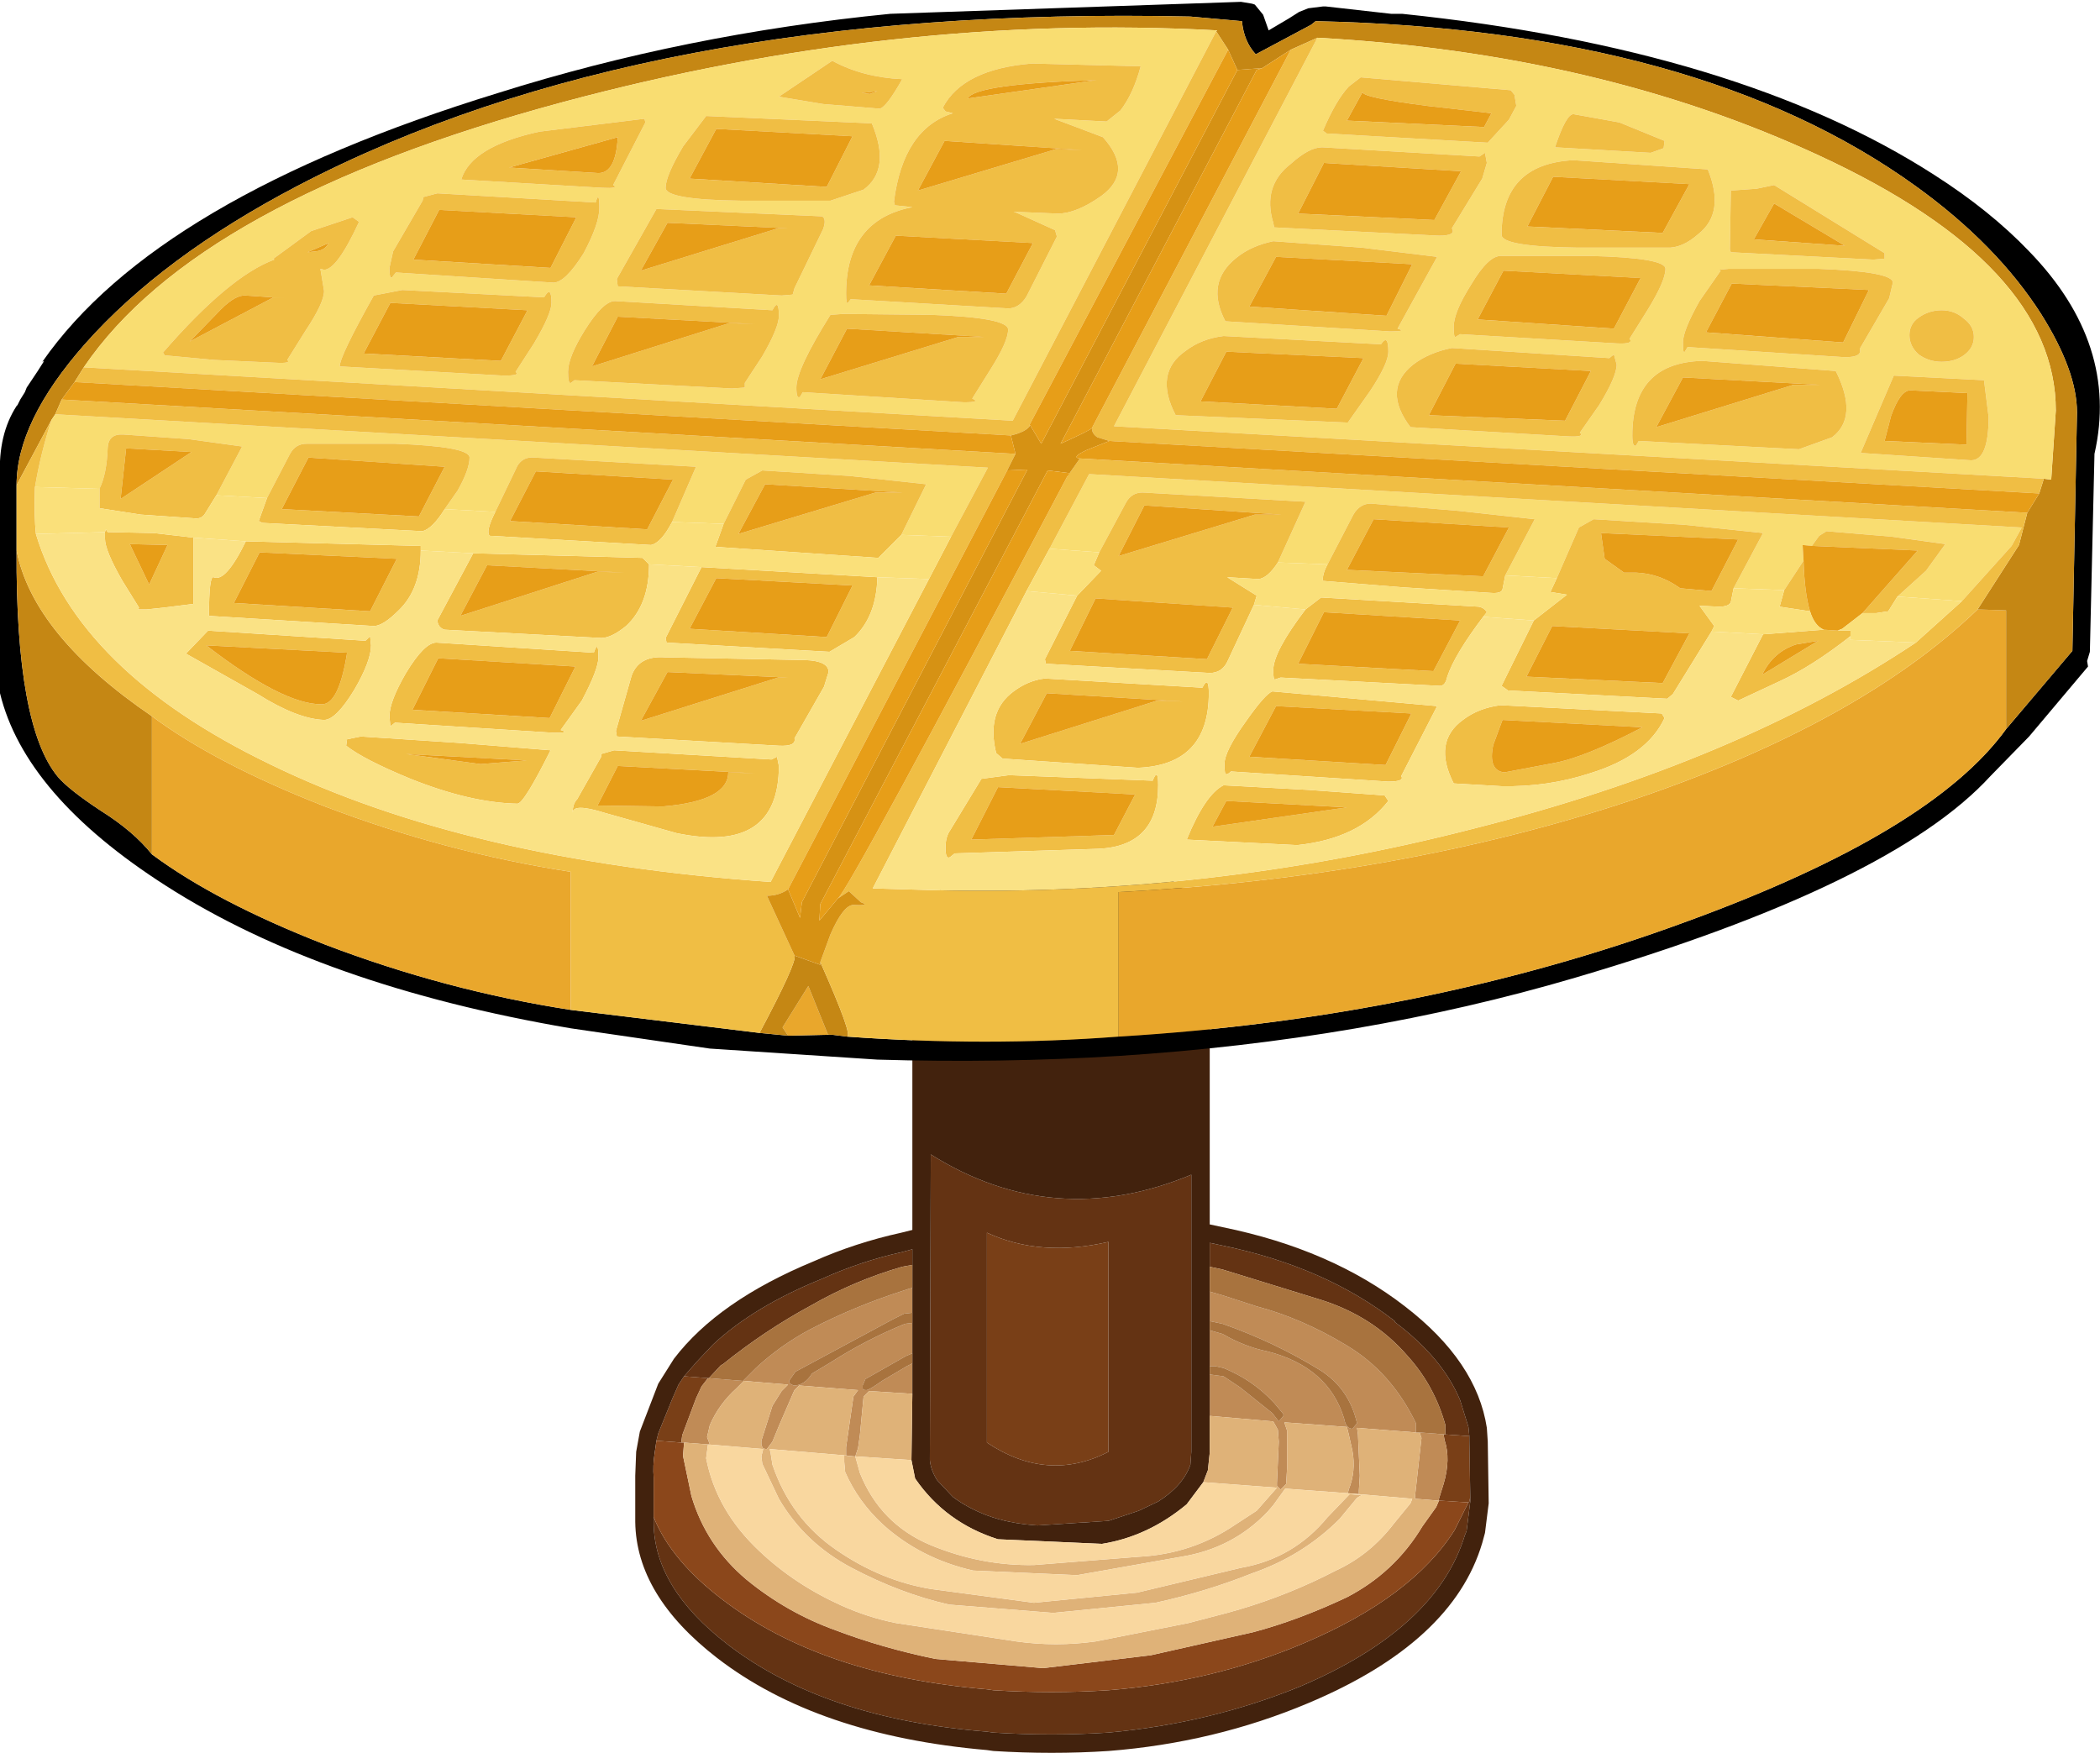 <?xml version="1.0" encoding="UTF-8" standalone="no"?>
<svg xmlns:ffdec="https://www.free-decompiler.com/flash" xmlns:xlink="http://www.w3.org/1999/xlink" ffdec:objectType="shape" height="95.2px" width="114.05px" xmlns="http://www.w3.org/2000/svg">
  <g transform="matrix(1.0, 0.0, 0.0, 1.0, -2.0, 96.2)">
    <path d="M37.65 -17.95 L37.75 -18.35 38.5 -20.2 38.85 -21.0 39.15 -21.45 40.45 -21.35 40.1 -20.9 39.8 -20.25 39.05 -18.25 39.0 -17.85 37.65 -17.95 M81.8 -18.2 L81.8 -17.95 81.85 -14.9 81.8 -14.65 81.75 -14.6 80.15 -14.7 80.15 -14.75 80.15 -14.8 80.4 -15.6 Q80.8 -16.95 80.45 -18.0 L80.4 -18.3 81.8 -18.2 M62.2 -17.35 Q58.9 -15.65 55.6 -17.85 L55.6 -29.25 Q58.5 -27.9 62.2 -28.75 L62.2 -17.35" fill="#793f17" fill-rule="evenodd" stroke="none"/>
    <path d="M39.15 -21.45 L39.85 -22.25 40.7 -23.15 40.75 -23.2 Q42.95 -25.25 46.65 -26.75 48.75 -27.7 51.0 -28.2 L51.55 -28.35 51.55 -27.5 51.0 -27.4 Q48.4 -26.65 46.05 -25.3 43.55 -23.95 41.25 -22.1 L41.15 -22.05 40.5 -21.35 40.45 -21.35 39.15 -21.45 M67.7 -27.4 L67.7 -28.7 68.4 -28.55 Q73.95 -27.4 77.75 -24.45 L77.75 -24.4 Q80.35 -22.45 81.3 -20.15 L81.75 -18.7 81.8 -18.2 80.4 -18.3 80.5 -18.3 80.5 -18.5 80.5 -18.8 Q79.9 -20.95 78.45 -22.55 76.6 -24.7 73.75 -25.6 L68.4 -27.25 67.7 -27.4 M81.85 -14.9 L81.85 -14.65 81.65 -13.05 81.55 -12.8 Q80.0 -7.75 72.6 -4.6 67.7 -2.6 62.2 -2.1 59.15 -1.9 55.95 -2.1 L55.6 -2.15 Q46.75 -2.85 41.5 -6.9 37.55 -9.95 37.5 -13.45 L37.5 -13.8 Q38.45 -11.45 41.2 -9.35 46.6 -5.2 55.6 -4.45 L55.95 -4.4 Q59.15 -4.2 62.2 -4.4 67.85 -4.85 72.8 -6.95 78.7 -9.45 81.0 -13.1 L81.75 -14.6 81.8 -14.65 81.85 -14.9 M53.75 -14.9 L52.9 -15.8 Q52.55 -16.35 52.5 -16.9 L52.55 -33.5 Q59.25 -29.3 66.7 -32.4 L66.7 -17.35 66.65 -16.65 Q66.25 -15.5 64.9 -14.65 L63.85 -14.15 62.2 -13.6 58.35 -13.35 Q56.8 -13.45 55.6 -13.9 54.55 -14.3 53.75 -14.9 M62.2 -17.35 L62.2 -28.75 Q58.5 -27.9 55.6 -29.25 L55.6 -17.85 Q58.9 -15.65 62.2 -17.35" fill="#643313" fill-rule="evenodd" stroke="none"/>
    <path d="M51.55 -26.25 L51.55 -24.9 51.1 -24.85 50.5 -24.55 45.2 -21.7 44.85 -21.2 44.9 -21.05 45.1 -20.95 Q45.7 -20.95 46.1 -21.6 L47.1 -22.2 Q49.05 -23.45 51.15 -24.3 L51.55 -24.35 51.55 -22.7 51.2 -22.55 49.0 -21.3 48.85 -20.95 48.85 -20.8 Q48.85 -20.7 49.05 -20.7 49.2 -20.7 49.9 -21.2 L51.25 -22.0 51.55 -22.15 51.55 -20.5 49.2 -20.65 48.9 -20.35 48.7 -18.25 48.6 -17.55 48.45 -17.1 48.4 -17.1 47.95 -17.15 47.95 -17.2 47.95 -17.5 47.95 -17.6 48.35 -20.35 48.6 -20.7 45.4 -20.95 45.15 -20.7 45.1 -20.6 44.3 -18.75 43.95 -17.9 43.65 -17.5 Q43.45 -17.5 43.4 -17.6 L43.35 -17.75 43.35 -17.95 43.95 -19.85 44.45 -20.65 44.8 -21.0 42.4 -21.2 42.0 -20.8 Q41.05 -19.95 40.55 -18.8 L40.4 -18.15 40.55 -17.75 40.45 -17.75 39.15 -17.85 39.0 -17.85 39.05 -18.25 39.8 -20.25 40.1 -20.9 40.45 -21.35 40.5 -21.35 42.35 -21.2 42.45 -21.3 43.05 -21.9 Q44.4 -23.15 46.0 -24.0 48.4 -25.25 51.05 -26.1 L51.35 -26.2 51.55 -26.25 M67.7 -19.3 L67.7 -21.55 68.45 -21.45 69.35 -20.85 71.1 -19.45 71.45 -19.0 71.7 -19.3 71.7 -19.4 71.2 -20.0 Q70.05 -21.25 68.45 -21.9 L68.0 -22.0 67.7 -22.0 67.7 -23.95 68.4 -23.75 Q69.6 -23.05 70.85 -22.8 74.15 -21.95 75.0 -19.15 75.1 -18.6 75.45 -18.6 L75.7 -18.9 75.65 -19.1 Q75.2 -20.8 73.75 -21.75 71.25 -23.3 68.4 -24.3 L67.7 -24.45 67.7 -26.05 68.4 -25.85 70.25 -25.25 Q72.7 -24.6 75.1 -23.15 77.55 -21.7 78.9 -18.9 L78.9 -18.4 75.7 -18.65 75.75 -18.3 75.85 -16.05 75.8 -15.25 75.8 -15.1 75.8 -15.05 75.2 -15.1 75.25 -15.3 Q75.65 -16.3 75.45 -17.4 L75.25 -18.3 75.15 -18.7 71.75 -18.95 71.9 -18.5 71.9 -16.45 71.85 -15.6 71.55 -15.3 71.35 -15.5 71.35 -15.65 71.45 -17.9 71.4 -18.55 71.15 -19.0 67.7 -19.3 M80.15 -14.75 L80.1 -14.7 78.85 -14.8 78.85 -14.95 79.2 -18.1 79.1 -18.4 80.4 -18.3 80.45 -18.0 Q80.8 -16.95 80.4 -15.6 L80.15 -14.8 80.15 -14.75" fill="#c08b56" fill-rule="evenodd" stroke="none"/>
    <path d="M39.15 -21.45 L38.85 -21.0 38.5 -20.2 37.75 -18.35 37.65 -17.95 37.55 -17.25 Q37.45 -16.6 37.5 -15.95 L37.5 -13.8 37.5 -13.45 Q37.55 -9.95 41.5 -6.9 46.75 -2.85 55.6 -2.15 L55.95 -2.1 Q59.15 -1.9 62.2 -2.1 67.7 -2.6 72.6 -4.6 80.0 -7.75 81.55 -12.8 L81.65 -13.05 81.85 -14.65 81.85 -14.9 81.8 -17.95 81.8 -18.2 81.75 -18.7 81.3 -20.15 Q80.35 -22.45 77.75 -24.4 L77.75 -24.45 Q73.95 -27.4 68.4 -28.55 L67.7 -28.7 67.7 -27.4 67.7 -26.05 67.7 -24.45 67.7 -23.95 67.7 -22.0 67.7 -21.55 67.7 -19.3 67.7 -17.3 67.6 -16.35 67.35 -15.7 66.45 -14.5 Q64.35 -12.75 61.85 -12.35 L56.2 -12.6 Q53.35 -13.5 51.7 -15.9 L51.5 -16.9 51.55 -20.5 51.55 -22.15 51.55 -22.7 51.55 -24.35 51.55 -24.9 51.55 -26.25 51.55 -27.5 51.55 -28.35 51.0 -28.2 Q48.75 -27.7 46.65 -26.75 42.95 -25.25 40.75 -23.2 L40.7 -23.15 39.85 -22.25 39.15 -21.45 M37.75 -21.05 L38.6 -22.4 Q41.0 -25.55 46.2 -27.7 48.45 -28.7 50.95 -29.25 L51.55 -29.4 51.55 -44.45 Q51.4 -45.1 51.65 -45.85 L51.65 -45.8 Q52.15 -47.75 54.95 -49.0 57.65 -50.1 60.85 -49.85 64.15 -49.6 66.05 -48.1 67.85 -46.7 67.7 -45.05 L67.7 -29.7 68.4 -29.55 Q74.3 -28.35 78.3 -25.25 82.2 -22.25 82.75 -18.65 L82.8 -17.9 82.85 -14.55 82.65 -12.95 82.5 -12.4 Q80.9 -7.0 73.05 -3.7 67.95 -1.55 62.2 -1.1 59.15 -0.9 55.95 -1.1 L55.6 -1.15 Q46.4 -1.95 40.95 -6.15 36.55 -9.55 36.5 -13.55 L36.5 -16.05 36.55 -17.35 36.75 -18.45 37.75 -21.05 M53.75 -14.9 Q54.55 -14.3 55.6 -13.9 56.8 -13.45 58.35 -13.35 L62.2 -13.6 63.85 -14.15 64.9 -14.65 Q66.25 -15.5 66.65 -16.65 L66.7 -17.35 66.7 -32.4 Q59.25 -29.3 52.55 -33.5 L52.5 -16.9 Q52.55 -16.35 52.9 -15.8 L53.75 -14.9" fill="#42220d" fill-rule="evenodd" stroke="none"/>
    <path d="M37.5 -13.8 L37.5 -15.95 Q37.45 -16.6 37.55 -17.25 L37.65 -17.95 39.0 -17.85 39.15 -17.85 39.1 -17.2 39.1 -17.1 39.55 -14.95 Q40.35 -12.25 42.55 -10.4 44.75 -8.6 47.4 -7.65 49.9 -6.7 52.8 -6.1 L58.65 -5.6 64.5 -6.3 70.05 -7.55 Q72.5 -8.2 75.15 -9.45 77.75 -10.8 79.25 -13.3 L80.0 -14.35 80.15 -14.7 81.75 -14.6 81.0 -13.1 Q78.7 -9.45 72.8 -6.95 67.85 -4.85 62.2 -4.4 59.15 -4.2 55.95 -4.4 L55.6 -4.45 Q46.6 -5.2 41.2 -9.35 38.45 -11.45 37.5 -13.8" fill="#8b471b" fill-rule="evenodd" stroke="none"/>
    <path d="M51.55 -20.5 L51.5 -16.9 48.45 -17.1 48.6 -17.55 48.7 -18.25 48.9 -20.35 49.2 -20.65 51.55 -20.5 M67.35 -15.7 L67.6 -16.35 67.7 -17.3 67.7 -19.3 71.15 -19.0 71.4 -18.55 71.45 -17.9 71.35 -15.65 71.35 -15.5 71.55 -15.3 71.85 -15.6 71.9 -16.45 71.9 -18.5 71.75 -18.95 75.15 -18.7 75.25 -18.3 75.45 -17.4 Q75.65 -16.3 75.25 -15.3 L75.2 -15.1 71.8 -15.35 71.15 -14.45 70.85 -14.1 Q68.95 -12.1 66.15 -11.65 L60.5 -10.65 54.85 -10.9 Q52.0 -11.55 49.95 -13.4 48.6 -14.65 47.9 -16.25 L47.85 -16.8 47.85 -17.15 48.4 -17.1 48.45 -17.1 48.7 -16.2 Q49.8 -13.45 52.5 -12.3 55.25 -11.15 58.15 -11.2 L63.85 -11.65 Q66.75 -11.8 69.1 -13.4 L70.25 -14.15 71.35 -15.4 67.35 -15.7 M80.15 -14.7 L80.0 -14.35 79.25 -13.3 Q77.75 -10.8 75.15 -9.45 72.5 -8.2 70.05 -7.55 L64.5 -6.3 58.65 -5.6 52.8 -6.1 Q49.9 -6.7 47.4 -7.65 44.75 -8.6 42.55 -10.4 40.35 -12.25 39.55 -14.95 L39.1 -17.1 39.1 -17.2 39.15 -17.85 40.45 -17.75 40.55 -17.75 40.4 -18.15 40.55 -18.8 Q41.05 -19.95 42.0 -20.8 L42.4 -21.2 44.8 -21.0 44.45 -20.65 43.95 -19.85 43.35 -17.95 43.35 -17.75 43.4 -17.6 Q43.45 -17.5 43.65 -17.5 L43.95 -17.9 44.3 -18.75 45.1 -20.6 45.15 -20.7 45.4 -20.95 48.6 -20.7 48.35 -20.35 47.95 -17.6 47.95 -17.5 47.95 -17.2 47.95 -17.15 43.8 -17.5 43.85 -17.3 43.95 -16.65 Q44.95 -13.7 47.45 -12.0 49.85 -10.35 52.55 -9.9 L58.15 -9.15 63.75 -9.7 69.4 -11.05 Q72.25 -11.55 74.1 -13.8 L74.15 -13.85 75.3 -15.05 75.95 -15.0 75.7 -14.85 74.75 -13.7 Q72.75 -11.7 70.0 -10.75 67.5 -9.75 64.75 -9.15 L59.2 -8.6 53.55 -9.05 Q50.9 -9.65 48.25 -11.05 45.7 -12.4 44.3 -14.8 L43.4 -16.7 43.35 -17.1 43.45 -17.5 40.45 -17.75 40.35 -17.0 Q40.9 -14.15 43.25 -11.95 45.15 -10.15 47.7 -9.0 49.15 -8.35 50.65 -8.05 L57.2 -7.05 Q59.35 -6.75 61.5 -7.05 L66.55 -8.05 68.65 -8.6 69.35 -8.8 Q72.05 -9.6 74.55 -10.9 76.4 -11.75 77.7 -13.45 L78.6 -14.55 78.7 -14.8 75.8 -15.05 75.8 -15.1 75.8 -15.25 75.85 -16.05 75.75 -18.3 75.7 -18.65 78.9 -18.4 79.1 -18.4 79.2 -18.1 78.85 -14.95 78.85 -14.8 80.1 -14.7 80.15 -14.75 80.15 -14.7" fill="#dfb278" fill-rule="evenodd" stroke="none"/>
    <path d="M51.5 -16.9 L51.7 -15.9 Q53.35 -13.5 56.2 -12.6 L61.85 -12.35 Q64.35 -12.75 66.45 -14.5 L67.35 -15.7 71.35 -15.4 70.25 -14.15 69.1 -13.4 Q66.75 -11.8 63.85 -11.65 L58.15 -11.2 Q55.25 -11.15 52.5 -12.3 49.8 -13.45 48.7 -16.2 L48.45 -17.1 51.5 -16.9 M75.8 -15.05 L78.7 -14.8 78.6 -14.55 77.7 -13.45 Q76.4 -11.75 74.55 -10.9 72.05 -9.6 69.35 -8.8 L68.65 -8.6 66.55 -8.05 61.5 -7.05 Q59.35 -6.75 57.2 -7.05 L50.65 -8.05 Q49.15 -8.35 47.7 -9.0 45.15 -10.15 43.25 -11.95 40.9 -14.15 40.35 -17.0 L40.45 -17.75 43.45 -17.5 43.35 -17.1 43.4 -16.7 44.3 -14.8 Q45.7 -12.4 48.25 -11.05 50.9 -9.65 53.55 -9.05 L59.2 -8.6 64.75 -9.15 Q67.5 -9.75 70.0 -10.75 72.75 -11.7 74.75 -13.7 L75.7 -14.85 75.95 -15.0 75.3 -15.05 74.15 -13.85 74.1 -13.8 Q72.25 -11.55 69.4 -11.05 L63.75 -9.7 58.15 -9.15 52.55 -9.9 Q49.85 -10.35 47.45 -12.0 44.95 -13.7 43.95 -16.65 L43.85 -17.3 43.8 -17.5 47.95 -17.15 48.4 -17.1 47.85 -17.15 47.85 -16.8 47.9 -16.25 Q48.6 -14.65 49.95 -13.4 52.0 -11.55 54.85 -10.9 L60.5 -10.65 66.15 -11.65 Q68.95 -12.1 70.85 -14.1 L71.15 -14.45 71.8 -15.35 75.2 -15.1 75.8 -15.05" fill="#f9d79f" fill-rule="evenodd" stroke="none"/>
    <path d="M51.55 -27.5 L51.55 -26.25 51.35 -26.2 51.05 -26.1 Q48.4 -25.25 46.0 -24.0 44.4 -23.15 43.05 -21.9 L42.45 -21.3 42.35 -21.2 40.5 -21.35 41.15 -22.05 41.25 -22.1 Q43.55 -23.95 46.05 -25.3 48.4 -26.65 51.0 -27.4 L51.55 -27.5 M51.55 -24.9 L51.55 -24.35 51.15 -24.3 Q49.05 -23.45 47.1 -22.2 L46.1 -21.6 Q45.7 -20.95 45.1 -20.95 L44.9 -21.05 44.85 -21.2 45.2 -21.7 50.5 -24.55 51.1 -24.85 51.55 -24.9 M51.55 -22.7 L51.55 -22.15 51.25 -22.0 49.9 -21.2 Q49.2 -20.7 49.05 -20.7 48.85 -20.7 48.85 -20.8 L48.85 -20.95 49.0 -21.3 51.2 -22.55 51.55 -22.7 M67.7 -21.55 L67.7 -22.0 68.0 -22.0 68.45 -21.9 Q70.05 -21.25 71.2 -20.0 L71.7 -19.4 71.7 -19.3 71.45 -19.0 71.1 -19.45 69.35 -20.85 68.45 -21.45 67.7 -21.55 M67.7 -23.95 L67.7 -24.45 68.4 -24.3 Q71.25 -23.3 73.75 -21.75 75.2 -20.8 75.65 -19.1 L75.7 -18.9 75.45 -18.6 Q75.1 -18.6 75.0 -19.15 74.15 -21.95 70.85 -22.8 69.6 -23.05 68.4 -23.75 L67.7 -23.95 M67.7 -26.05 L67.7 -27.4 68.4 -27.25 73.75 -25.6 Q76.6 -24.7 78.45 -22.55 79.9 -20.95 80.5 -18.8 L80.5 -18.5 80.5 -18.3 80.4 -18.3 79.1 -18.4 78.9 -18.4 78.9 -18.9 Q77.55 -21.7 75.1 -23.15 72.7 -24.6 70.25 -25.25 L68.4 -25.85 67.7 -26.05" fill="#a8733e" fill-rule="evenodd" stroke="none"/>
    <path d="M77.55 -95.45 L78.15 -95.45 Q96.4 -93.55 107.05 -86.7 110.1 -84.75 112.2 -82.55 117.1 -77.5 115.75 -71.55 L115.5 -60.8 115.35 -60.3 115.4 -60.0 112.2 -56.2 110.1 -54.05 Q104.7 -48.15 87.55 -43.1 76.0 -39.7 62.75 -38.85 56.35 -38.45 49.65 -38.65 L40.55 -39.25 33.0 -40.35 Q19.5 -42.65 11.0 -48.1 3.35 -53.0 2.0 -58.55 L2.0 -58.8 2.0 -70.35 Q1.9 -72.6 2.9 -74.15 L2.95 -74.2 3.1 -74.5 3.35 -74.9 3.45 -75.15 4.05 -76.05 4.4 -76.6 4.3 -76.55 Q10.5 -85.45 29.05 -91.15 39.2 -94.35 50.35 -95.45 L69.4 -96.1 70.0 -96.0 70.15 -95.95 70.6 -95.4 70.9 -94.55 72.0 -95.2 72.55 -95.55 73.05 -95.75 73.85 -95.85 74.0 -95.85 77.55 -95.45 M110.95 -56.6 L114.55 -60.85 114.8 -73.8 Q114.8 -76.05 112.85 -79.15 110.45 -82.9 106.1 -86.05 94.3 -94.6 73.45 -95.05 L73.2 -94.85 70.2 -93.25 Q69.55 -93.95 69.45 -95.05 L66.65 -95.3 Q37.0 -95.95 18.15 -86.1 10.8 -82.25 6.6 -77.5 2.9 -73.3 2.9 -69.85 L2.9 -66.3 Q2.85 -56.75 5.15 -54.0 5.75 -53.3 7.5 -52.15 9.25 -51.05 10.25 -49.8 13.75 -47.2 19.65 -44.9 26.2 -42.4 33.0 -41.35 L43.25 -40.1 44.8 -39.95 47.05 -40.0 47.2 -40.0 48.0 -39.9 Q55.6 -39.35 62.75 -39.9 79.35 -40.9 93.6 -46.15 106.9 -51.0 110.95 -56.6" fill="#000000" fill-rule="evenodd" stroke="none"/>
    <path d="M110.95 -56.6 Q106.9 -51.0 93.6 -46.15 79.35 -40.9 62.75 -39.9 L62.75 -47.75 Q78.05 -48.55 90.65 -52.75 102.95 -56.9 109.4 -63.1 L110.95 -63.05 110.95 -56.6 M47.05 -40.0 L44.8 -39.95 44.5 -40.4 45.9 -42.65 46.95 -40.05 Q46.95 -40.0 47.05 -40.0 M33.0 -41.35 Q26.2 -42.4 19.65 -44.9 13.75 -47.2 10.25 -49.8 L10.25 -57.3 Q13.75 -54.7 19.65 -52.4 26.2 -49.9 33.0 -48.85 L33.0 -41.35" fill="#e9a72c" fill-rule="evenodd" stroke="none"/>
    <path d="M73.55 -94.15 L72.1 -93.5 70.55 -92.5 69.2 -92.4 68.7 -93.5 68.05 -94.5 68.1 -94.55 Q50.6 -95.5 32.55 -90.65 12.7 -85.3 6.55 -76.25 L6.05 -75.45 5.35 -74.5 5.0 -73.7 4.8 -73.4 2.9 -69.85 Q2.9 -73.3 6.6 -77.5 10.8 -82.25 18.15 -86.1 37.0 -95.95 66.65 -95.3 L69.45 -95.05 Q69.55 -93.95 70.2 -93.25 L73.2 -94.85 73.45 -95.05 Q94.3 -94.6 106.1 -86.05 110.45 -82.9 112.85 -79.15 114.8 -76.05 114.8 -73.8 L114.55 -60.85 110.95 -56.6 110.95 -63.05 109.4 -63.1 111.65 -66.6 112.1 -68.35 112.75 -69.4 113.0 -70.2 113.4 -70.15 113.65 -73.9 Q113.65 -81.8 100.8 -87.75 88.85 -93.3 73.55 -94.15 M48.0 -39.9 L47.2 -40.0 47.05 -40.0 Q46.95 -40.0 46.95 -40.05 L45.9 -42.65 44.5 -40.4 44.8 -39.95 43.25 -40.1 Q45.3 -43.95 45.15 -44.3 L46.55 -43.8 46.55 -43.95 Q48.35 -39.9 48.0 -39.9 M10.25 -49.8 Q9.25 -51.05 7.5 -52.15 5.75 -53.3 5.15 -54.0 2.85 -56.75 2.9 -66.3 3.8 -61.7 10.25 -57.3 L10.25 -49.8" fill="#c58714" fill-rule="evenodd" stroke="none"/>
    <path d="M113.0 -70.2 L62.5 -73.05 73.55 -94.15 Q88.85 -93.3 100.8 -87.75 113.65 -81.8 113.65 -73.9 L113.4 -70.15 113.0 -70.2 M4.8 -73.4 L5.0 -73.7 55.65 -70.8 53.65 -67.05 50.95 -67.15 52.3 -69.9 48.15 -70.35 43.4 -70.65 42.5 -70.15 41.3 -67.75 38.5 -67.85 39.8 -70.85 31.0 -71.35 Q30.4 -71.4 30.1 -70.9 L28.9 -68.4 26.15 -68.55 26.85 -69.55 Q27.5 -70.7 27.5 -71.35 27.5 -71.95 23.45 -72.1 L18.65 -72.1 Q18.05 -72.1 17.75 -71.55 L16.5 -69.15 13.75 -69.3 15.15 -71.95 12.25 -72.35 8.7 -72.6 Q7.9 -72.65 7.85 -71.9 7.8 -70.45 7.4 -69.65 L3.9 -69.75 Q4.2 -71.55 4.8 -73.4 M6.55 -76.25 Q12.7 -85.3 32.55 -90.65 50.6 -95.5 68.1 -94.55 L68.05 -94.5 57.0 -73.35 6.55 -76.25 M73.8 -88.2 Q73.1 -88.2 72.1 -87.3 70.55 -86.1 71.15 -84.1 L71.2 -83.85 80.15 -83.4 Q81.1 -83.4 80.85 -83.8 L82.5 -86.5 82.75 -87.35 82.65 -87.9 82.35 -87.7 73.8 -88.2 M75.25 -91.5 Q74.55 -90.75 73.85 -89.1 L74.05 -88.95 82.8 -88.45 83.95 -89.7 84.35 -90.45 84.25 -91.05 84.05 -91.3 75.9 -92.0 75.25 -91.5 M62.1 -89.6 L62.85 -90.2 Q63.55 -91.1 63.95 -92.6 L58.05 -92.75 Q54.3 -92.45 53.2 -90.35 L53.35 -90.15 53.75 -90.05 Q51.05 -89.2 50.55 -85.25 L50.6 -85.05 51.55 -84.95 Q47.95 -84.25 47.95 -80.25 47.95 -79.65 48.05 -79.75 L48.2 -79.95 56.75 -79.45 Q57.35 -79.45 57.75 -80.1 L59.4 -83.35 59.3 -83.7 57.2 -84.65 57.05 -84.7 59.45 -84.6 Q60.45 -84.6 61.8 -85.55 63.6 -86.85 61.9 -88.75 L59.25 -89.75 62.1 -89.6 M68.45 -77.95 Q67.25 -77.8 66.4 -77.15 64.65 -75.95 65.85 -73.65 L75.2 -73.25 76.4 -74.95 Q77.4 -76.45 77.4 -77.1 77.4 -78.1 77.0 -77.5 L68.45 -77.95 M80.85 -77.3 Q79.6 -77.05 78.75 -76.4 77.05 -75.05 78.6 -73.0 L87.15 -72.5 Q88.1 -72.45 87.8 -72.7 L88.85 -74.2 Q89.8 -75.75 89.8 -76.4 L89.65 -76.95 89.4 -76.75 80.85 -77.3 M69.15 -82.2 Q67.45 -80.85 68.55 -78.75 L77.5 -78.2 Q78.45 -78.2 77.9 -78.35 L80.05 -82.25 75.95 -82.75 71.15 -83.1 Q69.95 -82.85 69.15 -82.2 M47.1 -85.3 L48.9 -85.9 Q50.4 -87.0 49.35 -89.5 L40.35 -89.9 39.1 -88.25 Q38.15 -86.65 38.15 -86.0 38.15 -85.35 42.25 -85.3 L47.1 -85.3 M46.7 -83.75 Q46.9 -84.3 46.65 -84.45 L37.65 -84.85 35.5 -81.05 35.55 -80.65 44.45 -80.15 45.05 -80.2 45.15 -80.55 46.7 -83.75 M44.3 -90.95 L46.7 -90.55 49.75 -90.3 Q50.1 -90.3 51.0 -91.9 48.85 -92.0 47.2 -92.9 L44.3 -90.95 M45.25 -75.15 Q45.25 -74.5 45.45 -74.65 L45.6 -74.9 54.35 -74.35 Q55.3 -74.35 54.8 -74.55 L55.8 -76.15 Q56.75 -77.65 56.75 -78.3 56.75 -78.95 52.6 -79.1 L47.8 -79.15 47.1 -79.1 Q45.25 -76.15 45.25 -75.15 M42.45 -75.4 L43.4 -76.85 Q44.3 -78.4 44.3 -79.05 44.3 -80.05 43.95 -79.35 L35.4 -79.85 Q34.75 -79.85 33.75 -78.25 32.85 -76.8 32.85 -76.0 32.85 -75.35 33.0 -75.4 L33.2 -75.55 41.75 -75.1 42.45 -75.15 42.45 -75.4 M61.7 -66.2 L59.0 -66.4 61.15 -70.45 111.8 -67.55 111.25 -66.55 108.55 -63.55 105.05 -63.8 106.6 -65.2 107.65 -66.65 104.75 -67.05 101.2 -67.35 100.8 -67.1 100.4 -66.55 99.9 -66.6 99.95 -65.75 98.9 -64.15 96.15 -64.25 97.75 -67.25 93.45 -67.7 88.55 -68.0 87.75 -67.55 86.55 -64.8 83.75 -64.95 85.35 -68.0 81.25 -68.45 76.45 -68.85 Q75.85 -68.85 75.5 -68.25 L74.1 -65.55 71.4 -65.65 72.9 -68.95 64.05 -69.45 Q63.45 -69.45 63.15 -68.9 L61.7 -66.2 M21.5 -84.15 L21.15 -84.4 18.9 -83.65 16.85 -82.15 16.9 -82.1 Q14.45 -81.2 10.85 -77.05 L10.95 -76.9 13.65 -76.65 16.95 -76.5 Q17.85 -76.45 17.6 -76.65 L18.6 -78.25 Q19.6 -79.75 19.6 -80.4 L19.4 -81.6 19.6 -81.55 Q20.3 -81.55 21.5 -84.15 M23.35 -82.55 L23.15 -81.65 Q23.15 -81.0 23.3 -81.15 L23.5 -81.4 32.05 -80.85 Q32.7 -80.85 33.7 -82.45 34.55 -84.05 34.55 -84.9 34.55 -85.9 34.35 -85.2 L25.75 -85.7 25.0 -85.5 24.95 -85.3 23.35 -82.55 M37.05 -89.55 L37.0 -89.75 31.3 -89.05 Q27.6 -88.25 27.05 -86.45 L34.7 -86.0 Q35.65 -85.95 35.3 -86.15 L37.05 -89.55 M22.3 -80.15 Q20.45 -76.85 20.45 -76.3 L29.35 -75.8 Q30.3 -75.8 30.0 -76.0 L31.0 -77.55 Q31.95 -79.15 31.95 -79.75 31.95 -80.75 31.55 -80.05 L23.85 -80.45 22.3 -80.15 M109.75 -75.55 L104.85 -75.8 103.05 -71.6 109.05 -71.2 Q110.0 -71.2 110.0 -73.55 L109.75 -75.55 M105.7 -78.0 Q105.7 -77.4 106.2 -76.95 106.75 -76.55 107.45 -76.55 108.15 -76.55 108.65 -76.9 109.2 -77.3 109.2 -77.9 109.2 -78.5 108.65 -78.9 108.15 -79.35 107.45 -79.35 106.75 -79.35 106.2 -78.95 105.7 -78.6 105.7 -78.0 M102.2 -76.8 Q103.15 -76.8 103.0 -77.25 L104.6 -80.0 104.8 -80.85 Q104.8 -81.45 100.75 -81.6 L95.9 -81.6 95.35 -81.55 95.45 -81.5 94.3 -79.85 Q93.4 -78.25 93.4 -77.6 93.4 -76.95 93.5 -77.1 L93.65 -77.35 102.2 -76.8 M103.75 -82.1 L104.35 -82.15 104.35 -82.45 98.35 -86.15 97.4 -85.95 96.0 -85.85 95.95 -82.65 96.0 -82.5 103.75 -82.1 M83.55 -82.3 Q82.85 -82.35 81.9 -80.75 80.95 -79.25 80.95 -78.45 80.95 -77.85 81.05 -77.9 L81.3 -78.05 89.8 -77.55 Q90.75 -77.5 90.5 -77.8 L91.5 -79.4 Q92.45 -80.95 92.45 -81.6 92.45 -82.2 88.35 -82.3 L83.55 -82.3 M91.65 -87.9 L92.35 -88.15 92.4 -88.55 89.95 -89.55 87.45 -90.0 Q87.05 -90.0 86.45 -88.2 L91.65 -87.9 M83.55 -83.45 Q83.55 -82.8 87.7 -82.75 L92.5 -82.75 Q93.35 -82.7 94.25 -83.5 95.7 -84.65 94.75 -87.0 L87.45 -87.5 Q83.55 -87.3 83.55 -83.45 M90.85 -72.0 L91.0 -72.25 99.7 -71.8 101.5 -72.45 Q102.95 -73.55 101.7 -76.05 L94.45 -76.6 Q90.65 -76.5 90.65 -72.55 90.65 -71.9 90.85 -72.0" fill="#f9dd71" fill-rule="evenodd" stroke="none"/>
    <path d="M72.1 -93.5 L73.55 -94.15 62.5 -73.05 113.0 -70.2 112.75 -69.4 62.25 -72.25 61.6 -72.45 Q61.3 -72.65 61.3 -72.95 L72.1 -93.5 M62.75 -39.9 Q55.6 -39.35 48.0 -39.9 48.35 -39.9 46.55 -43.95 L47.1 -45.45 Q47.8 -47.05 48.35 -47.05 49.3 -47.0 48.75 -47.2 L48.1 -47.8 47.5 -47.4 Q48.1 -47.85 59.95 -70.3 L60.65 -71.3 112.1 -68.35 111.65 -66.6 109.4 -63.1 Q102.95 -56.9 90.65 -52.75 78.05 -48.55 62.75 -47.75 L62.75 -39.9 M43.25 -40.1 L33.0 -41.35 33.0 -48.85 Q26.2 -49.9 19.65 -52.4 13.75 -54.7 10.25 -57.3 3.8 -61.7 2.9 -66.3 L2.9 -69.85 4.8 -73.4 Q4.2 -71.55 3.9 -69.75 3.85 -68.15 3.95 -67.2 6.2 -59.75 16.65 -54.7 27.4 -49.45 43.85 -48.3 L52.45 -64.75 53.65 -67.05 55.65 -70.8 5.0 -73.7 5.35 -74.5 57.15 -71.55 56.7 -70.65 44.8 -47.9 Q44.3 -47.55 43.65 -47.55 L45.15 -44.3 Q45.3 -43.95 43.25 -40.1 M6.05 -75.45 L6.55 -76.25 57.0 -73.35 68.05 -94.5 68.7 -93.5 57.9 -73.1 57.95 -73.1 Q57.75 -72.75 56.9 -72.55 L6.05 -75.45 M75.25 -91.5 L75.9 -92.0 84.05 -91.3 84.25 -91.05 84.35 -90.45 83.95 -89.7 82.8 -88.45 74.05 -88.95 73.85 -89.1 Q74.55 -90.75 75.25 -91.5 M73.8 -88.2 L82.35 -87.7 82.65 -87.9 82.75 -87.35 82.5 -86.5 80.85 -83.8 Q81.1 -83.4 80.15 -83.4 L71.2 -83.85 71.15 -84.1 Q70.55 -86.1 72.1 -87.3 73.1 -88.2 73.8 -88.2 M76.0 -91.2 L75.15 -89.65 82.6 -89.3 83.0 -90.05 79.5 -90.45 Q76.0 -90.9 76.0 -91.2 M62.1 -89.6 L59.25 -89.75 61.9 -88.75 Q63.6 -86.85 61.8 -85.55 60.45 -84.6 59.45 -84.6 L57.05 -84.7 57.2 -84.65 59.3 -83.7 59.4 -83.35 57.75 -80.1 Q57.35 -79.45 56.75 -79.45 L48.2 -79.95 48.05 -79.75 Q47.95 -79.65 47.95 -80.25 47.95 -84.25 51.55 -84.95 L50.6 -85.05 50.55 -85.25 Q51.05 -89.2 53.75 -90.05 L53.35 -90.15 53.2 -90.35 Q54.3 -92.45 58.05 -92.75 L63.95 -92.6 Q63.55 -91.1 62.85 -90.2 L62.1 -89.6 M68.45 -77.95 L77.0 -77.5 Q77.4 -78.1 77.4 -77.1 77.4 -76.45 76.4 -74.95 L75.2 -73.25 65.85 -73.65 Q64.65 -75.95 66.4 -77.15 67.25 -77.8 68.45 -77.95 M67.2 -74.4 L74.6 -74.0 76.05 -76.75 68.6 -77.1 67.2 -74.4 M69.15 -82.2 Q69.95 -82.85 71.15 -83.1 L75.95 -82.75 80.05 -82.25 77.9 -78.35 Q78.45 -78.2 77.5 -78.2 L68.55 -78.75 Q67.45 -80.85 69.15 -82.2 M80.85 -77.3 L89.4 -76.75 89.65 -76.95 89.8 -76.4 Q89.8 -75.75 88.85 -74.2 L87.8 -72.7 Q88.1 -72.45 87.15 -72.5 L78.6 -73.0 Q77.05 -75.05 78.75 -76.4 79.6 -77.05 80.85 -77.3 M71.3 -82.25 L69.85 -79.55 77.3 -79.05 78.7 -81.85 71.3 -82.25 M79.9 -84.25 L81.35 -86.9 73.9 -87.35 72.5 -84.6 79.9 -84.25 M40.9 -89.2 L39.45 -86.5 46.9 -86.05 48.3 -88.8 40.9 -89.2 M48.8 -91.15 L49.25 -91.1 49.65 -91.25 48.8 -91.15 M44.3 -90.95 L47.2 -92.9 Q48.85 -92.0 51.0 -91.9 50.1 -90.3 49.75 -90.3 L46.7 -90.55 44.3 -90.95 M46.7 -83.75 L45.15 -80.55 45.05 -80.2 44.45 -80.15 35.55 -80.65 35.5 -81.05 37.65 -84.85 46.65 -84.45 Q46.9 -84.3 46.7 -83.75 M47.1 -85.3 L42.25 -85.3 Q38.15 -85.35 38.15 -86.0 38.15 -86.65 39.1 -88.25 L40.35 -89.9 49.35 -89.5 Q50.4 -87.0 48.9 -85.9 L47.1 -85.3 M44.8 -83.8 L38.25 -84.1 36.8 -81.5 44.25 -83.8 44.8 -83.8 M43.0 -78.6 L35.55 -79.0 34.15 -76.3 41.6 -78.65 43.0 -78.6 M42.45 -75.4 L42.45 -75.15 41.75 -75.1 33.2 -75.55 33.0 -75.4 Q32.85 -75.35 32.85 -76.0 32.85 -76.8 33.75 -78.25 34.75 -79.85 35.4 -79.85 L43.95 -79.35 Q44.3 -80.05 44.3 -79.05 44.3 -78.4 43.4 -76.85 L42.45 -75.4 M45.25 -75.15 Q45.25 -76.15 47.1 -79.1 L47.8 -79.15 52.6 -79.1 Q56.75 -78.95 56.75 -78.3 56.75 -77.65 55.8 -76.15 L54.8 -74.55 Q55.3 -74.35 54.35 -74.35 L45.6 -74.9 45.45 -74.65 Q45.25 -74.5 45.25 -75.15 M46.55 -75.6 L54.05 -77.9 55.45 -77.9 48.0 -78.35 46.55 -75.6 M50.65 -83.4 L49.2 -80.7 56.65 -80.25 58.1 -83.0 50.65 -83.4 M59.35 -88.1 L60.75 -88.05 53.3 -88.55 51.85 -85.85 59.35 -88.1 M50.95 -67.15 L49.7 -65.9 40.85 -66.5 41.3 -67.75 42.5 -70.15 43.4 -70.65 48.15 -70.35 52.3 -69.9 50.95 -67.15 M38.5 -67.85 Q37.9 -66.7 37.35 -66.6 L28.6 -67.1 Q28.35 -67.3 28.9 -68.4 L30.1 -70.9 Q30.4 -71.4 31.0 -71.35 L39.8 -70.85 38.5 -67.85 M26.15 -68.55 Q25.5 -67.5 24.95 -67.35 L16.25 -67.8 16.05 -67.9 16.5 -69.15 17.75 -71.55 Q18.05 -72.1 18.65 -72.1 L23.45 -72.1 Q27.5 -71.95 27.5 -71.35 27.5 -70.7 26.85 -69.55 L26.15 -68.55 M13.75 -69.3 L13.1 -68.25 Q12.9 -68.0 12.55 -68.05 L9.65 -68.25 7.4 -68.6 7.4 -69.65 Q7.8 -70.45 7.85 -71.9 7.9 -72.65 8.7 -72.6 L12.25 -72.35 15.15 -71.95 13.75 -69.3 M7.7 -67.3 L7.75 -67.45 7.85 -67.3 10.35 -67.25 12.5 -67.0 12.5 -63.4 10.9 -63.2 9.95 -63.1 9.5 -63.1 9.55 -63.2 8.65 -64.65 Q7.7 -66.3 7.7 -66.95 L7.7 -67.3 M15.35 -66.8 L24.85 -66.55 24.85 -66.3 Q24.85 -64.2 23.65 -63.05 22.8 -62.2 22.3 -62.2 L13.35 -62.75 Q13.35 -64.95 13.6 -64.85 14.25 -64.55 15.35 -66.8 M27.7 -66.15 L36.9 -65.9 37.25 -65.55 Q37.25 -63.35 36.0 -62.2 35.2 -61.55 34.65 -61.55 L26.15 -62.0 Q25.8 -62.1 25.75 -62.5 L27.7 -66.15 M40.1 -65.4 L49.65 -64.85 Q49.6 -62.75 48.4 -61.6 L47.05 -60.8 38.2 -61.3 38.15 -61.55 40.1 -65.4 M57.75 -64.1 L49.4 -47.95 52.8 -47.85 Q67.7 -47.5 82.05 -51.2 96.3 -54.8 106.05 -61.3 L108.55 -63.55 111.25 -66.55 111.8 -67.55 61.15 -70.45 59.0 -66.4 57.75 -64.1 M102.5 -61.65 Q100.4 -60.0 98.65 -59.2 L96.4 -58.15 96.0 -58.35 97.75 -61.75 101.05 -62.0 101.8 -61.95 102.5 -61.95 102.5 -61.65 M94.95 -61.9 L92.85 -58.5 92.55 -58.25 83.9 -58.7 83.55 -58.95 85.3 -62.5 87.1 -63.9 86.2 -64.05 86.55 -64.8 87.75 -67.55 88.55 -68.0 93.45 -67.7 97.75 -67.25 96.15 -64.25 96.0 -63.5 Q95.9 -63.25 95.35 -63.25 L94.3 -63.3 95.1 -62.2 94.95 -61.9 M82.55 -62.7 Q81.0 -60.65 80.6 -59.45 80.5 -58.95 80.2 -58.95 L71.55 -59.4 71.25 -59.3 Q71.15 -59.25 71.15 -59.8 71.15 -60.8 72.9 -63.1 L73.75 -63.75 82.3 -63.25 Q82.6 -63.2 82.75 -62.95 L82.55 -62.7 M70.1 -63.35 L68.65 -60.25 Q68.35 -59.65 67.7 -59.65 L58.8 -60.15 58.75 -60.4 60.5 -63.85 61.8 -65.2 61.4 -65.5 61.7 -66.2 63.15 -68.9 Q63.45 -69.45 64.05 -69.45 L72.9 -68.95 71.4 -65.65 Q70.85 -64.8 70.35 -64.75 L68.65 -64.85 70.25 -63.85 70.1 -63.35 M40.9 -64.8 L39.45 -62.05 46.9 -61.6 48.3 -64.4 40.9 -64.8 M49.55 -69.45 L51.0 -69.45 43.55 -69.9 42.1 -67.2 49.55 -69.45 M47.0 -59.7 L46.75 -58.9 45.15 -56.1 Q45.25 -55.65 44.3 -55.7 L35.5 -56.2 35.45 -56.5 36.3 -59.5 Q36.7 -60.6 38.1 -60.5 L45.75 -60.35 Q47.0 -60.3 47.0 -59.7 M44.8 -59.4 L38.25 -59.7 36.8 -57.05 44.25 -59.4 44.8 -59.4 M44.2 -55.1 L44.3 -54.6 Q44.3 -49.8 38.75 -50.95 L34.85 -52.05 Q33.1 -52.6 33.1 -52.05 33.1 -52.55 33.35 -52.8 L34.65 -55.1 34.65 -55.25 35.35 -55.45 43.9 -54.95 44.2 -55.1 M43.0 -54.2 L35.55 -54.6 34.45 -52.45 38.0 -52.4 Q41.55 -52.7 41.55 -54.25 L43.0 -54.2 M57.4 -55.8 L64.85 -58.15 66.25 -58.1 58.85 -58.55 57.4 -55.8 M58.75 -59.35 L67.3 -58.85 Q67.65 -59.55 67.65 -58.55 67.65 -54.65 63.8 -54.5 L56.45 -55.0 56.1 -55.3 Q55.55 -57.55 57.05 -58.65 57.85 -59.25 58.75 -59.35 M53.6 -49.65 Q53.35 -49.5 53.35 -50.15 53.35 -50.75 53.6 -51.1 L55.3 -53.9 56.8 -54.1 64.6 -53.8 Q64.9 -54.55 64.9 -53.55 64.9 -50.25 61.65 -50.1 L53.85 -49.85 53.6 -49.65 M54.75 -50.6 L62.5 -50.85 63.65 -53.05 56.2 -53.45 54.75 -50.6 M83.75 -64.95 L83.6 -64.2 Q83.55 -63.95 82.95 -64.0 L78.2 -64.3 73.85 -64.65 Q73.8 -65.0 74.1 -65.55 L75.5 -68.25 Q75.85 -68.85 76.45 -68.85 L81.25 -68.45 85.35 -68.0 83.75 -64.95 M75.15 -65.25 L82.55 -64.9 83.95 -67.55 76.6 -68.0 75.15 -65.25 M61.5 -63.7 L60.1 -60.85 67.55 -60.4 68.95 -63.2 61.5 -63.7 M70.15 -68.25 L71.6 -68.25 64.15 -68.75 62.75 -66.0 70.15 -68.25 M67.85 -51.3 L75.15 -52.35 68.6 -52.7 67.85 -51.3 M68.5 -54.7 Q68.5 -55.4 69.65 -57.0 70.7 -58.5 71.1 -58.65 L80.05 -57.85 78.1 -54.05 Q78.3 -53.75 77.4 -53.75 L68.85 -54.3 Q68.7 -54.15 68.6 -54.15 68.5 -54.1 68.5 -54.7 M68.45 -53.55 L73.05 -53.3 77.2 -53.0 77.4 -52.7 Q75.8 -50.65 72.45 -50.3 L66.45 -50.6 Q67.45 -53.05 68.45 -53.55 M79.85 -59.75 L81.3 -62.5 73.9 -62.95 72.5 -60.15 79.85 -59.75 M71.3 -57.85 L69.85 -55.1 77.25 -54.65 78.65 -57.45 71.3 -57.85 M54.55 -90.85 L61.55 -91.85 Q54.95 -91.65 54.55 -90.85 M35.55 -88.75 L29.65 -87.1 34.5 -86.8 Q35.45 -86.8 35.55 -88.75 M37.05 -89.55 L35.3 -86.15 Q35.65 -85.95 34.7 -86.0 L27.05 -86.45 Q27.6 -88.25 31.3 -89.05 L37.0 -89.75 37.05 -89.55 M23.35 -82.55 L24.95 -85.3 25.0 -85.5 25.75 -85.7 34.35 -85.2 Q34.55 -85.9 34.55 -84.9 34.55 -84.05 33.7 -82.45 32.7 -80.85 32.05 -80.85 L23.5 -81.4 23.3 -81.15 Q23.15 -81.0 23.15 -81.65 L23.35 -82.55 M21.5 -84.15 Q20.3 -81.55 19.6 -81.55 L19.4 -81.6 19.6 -80.4 Q19.6 -79.75 18.6 -78.25 L17.6 -76.65 Q17.85 -76.45 16.95 -76.5 L13.65 -76.65 10.95 -76.9 10.85 -77.05 Q14.45 -81.2 16.9 -82.1 L16.85 -82.15 18.9 -83.65 21.15 -84.4 21.5 -84.15 M21.75 -77.0 L29.2 -76.6 30.65 -79.35 23.2 -79.75 21.75 -77.0 M22.3 -80.15 L23.85 -80.45 31.55 -80.05 Q31.95 -80.75 31.95 -79.75 31.95 -79.15 31.0 -77.55 L30.0 -76.0 Q30.3 -75.8 29.35 -75.8 L20.45 -76.3 Q20.45 -76.85 22.3 -80.15 M24.45 -82.1 L31.9 -81.65 33.3 -84.4 25.85 -84.8 24.45 -82.1 M19.85 -83.0 L18.7 -82.5 19.15 -82.55 Q19.65 -82.6 19.85 -83.0 M12.3 -77.65 L16.85 -80.05 17.55 -80.0 15.35 -80.15 Q14.8 -80.2 14.0 -79.4 L12.3 -77.65 M17.3 -68.55 L24.75 -68.15 26.15 -70.85 18.75 -71.35 17.3 -68.55 M14.7 -63.45 L22.1 -63.0 23.55 -65.85 16.1 -66.2 14.7 -63.45 M8.55 -69.1 L12.4 -71.65 8.85 -71.85 8.55 -69.1 M10.1 -64.45 L11.1 -66.6 9.05 -66.65 10.1 -64.45 M19.45 -57.95 Q20.4 -57.9 20.85 -60.75 L13.2 -61.15 Q17.35 -57.95 19.45 -57.95 M16.0 -58.5 L12.1 -60.7 13.3 -61.95 21.85 -61.4 22.1 -61.65 22.15 -61.15 Q22.15 -60.3 21.25 -58.75 20.25 -57.1 19.6 -57.1 18.15 -57.15 16.0 -58.5 M31.1 -70.6 L29.7 -67.9 37.15 -67.45 38.55 -70.15 31.1 -70.6 M35.9 -65.1 L28.45 -65.5 27.0 -62.75 34.45 -65.15 35.9 -65.1 M20.85 -56.05 L21.6 -56.2 26.95 -55.85 31.9 -55.45 Q30.45 -52.55 30.1 -52.55 27.55 -52.6 24.3 -53.9 21.75 -54.95 20.8 -55.7 L20.85 -56.05 M23.15 -57.3 Q23.15 -58.1 24.05 -59.65 25.05 -61.3 25.7 -61.3 L34.25 -60.75 Q34.5 -61.5 34.5 -60.5 34.5 -59.85 33.6 -58.15 L32.45 -56.55 Q33.0 -56.4 32.1 -56.4 L23.45 -56.95 23.2 -56.75 23.15 -57.3 M28.1 -54.7 L30.6 -54.9 24.05 -55.25 28.1 -54.7 M24.4 -57.65 L31.85 -57.2 33.25 -60.0 25.8 -60.45 24.4 -57.65 M103.75 -82.1 L96.0 -82.5 95.95 -82.65 96.0 -85.85 97.4 -85.95 98.35 -86.15 104.35 -82.45 104.35 -82.15 103.75 -82.1 M102.2 -76.8 L93.65 -77.35 93.5 -77.1 Q93.4 -76.95 93.4 -77.6 93.4 -78.25 94.3 -79.85 L95.45 -81.5 95.35 -81.55 95.9 -81.6 100.75 -81.6 Q104.8 -81.45 104.8 -80.85 L104.6 -80.0 103.0 -77.25 Q103.15 -76.8 102.2 -76.8 M105.7 -78.0 Q105.7 -78.6 106.2 -78.95 106.75 -79.35 107.45 -79.35 108.15 -79.35 108.65 -78.9 109.2 -78.5 109.2 -77.9 109.2 -77.3 108.65 -76.9 108.15 -76.55 107.45 -76.55 106.75 -76.55 106.2 -76.95 105.7 -77.4 105.7 -78.0 M109.75 -75.55 L110.0 -73.55 Q110.0 -71.2 109.05 -71.2 L103.05 -71.6 104.85 -75.8 109.75 -75.55 M105.75 -75.0 Q105.2 -75.0 104.7 -73.6 L104.35 -72.25 108.8 -72.05 108.85 -74.85 105.75 -75.0 M103.5 -80.45 L96.05 -80.8 94.65 -78.15 102.1 -77.6 103.5 -80.45 M91.65 -87.9 L86.45 -88.2 Q87.05 -90.0 87.45 -90.0 L89.95 -89.55 92.4 -88.55 92.35 -88.15 91.65 -87.9 M83.55 -82.3 L88.35 -82.3 Q92.45 -82.2 92.45 -81.6 92.45 -80.95 91.5 -79.4 L90.5 -77.8 Q90.75 -77.5 89.8 -77.55 L81.3 -78.05 81.05 -77.9 Q80.95 -77.85 80.95 -78.45 80.95 -79.25 81.9 -80.75 82.85 -82.35 83.55 -82.3 M81.05 -76.45 L79.6 -73.65 87.0 -73.35 88.4 -76.05 81.05 -76.45 M83.65 -81.5 L82.25 -78.85 89.65 -78.35 91.1 -81.1 83.65 -81.5 M83.55 -83.45 Q83.55 -87.3 87.45 -87.5 L94.75 -87.0 Q95.7 -84.65 94.25 -83.5 93.35 -82.7 92.5 -82.75 L87.7 -82.75 Q83.55 -82.8 83.55 -83.45 M84.95 -83.9 L92.3 -83.55 93.75 -86.2 86.35 -86.6 84.95 -83.9 M97.25 -83.2 L102.2 -82.85 98.35 -85.15 97.25 -83.2 M100.85 -75.3 L93.4 -75.7 91.95 -73.0 99.4 -75.3 100.85 -75.3 M94.95 -64.1 L96.4 -66.9 88.95 -67.25 89.15 -65.85 90.2 -65.1 90.85 -65.1 Q92.15 -65.05 93.25 -64.25 L94.95 -64.1 M100.4 -66.55 L100.8 -67.1 101.2 -67.35 104.75 -67.05 107.65 -66.65 106.6 -65.2 105.05 -63.8 104.55 -63.0 103.9 -62.9 103.15 -62.9 106.15 -66.3 100.4 -66.55 M100.3 -63.0 L98.65 -63.25 98.9 -64.15 99.95 -65.75 Q100.0 -64.0 100.3 -63.0 M90.85 -72.0 Q90.65 -71.9 90.65 -72.55 90.65 -76.5 94.45 -76.6 L101.7 -76.05 Q102.95 -73.55 101.5 -72.45 L99.7 -71.8 91.0 -72.25 90.85 -72.0 M86.35 -54.75 Q88.05 -55.05 91.2 -56.7 L83.6 -57.1 83.1 -55.75 Q82.8 -54.35 83.7 -54.25 L86.35 -54.75 M83.55 -53.5 L80.95 -53.65 Q79.8 -55.9 81.45 -57.1 82.3 -57.75 83.5 -57.9 L92.25 -57.45 92.4 -57.2 Q91.45 -55.15 88.35 -54.2 86.05 -53.45 83.55 -53.5 M97.7 -59.55 L100.75 -61.4 99.55 -61.2 Q98.3 -60.8 97.7 -59.55 M93.75 -61.8 L86.3 -62.2 84.9 -59.45 92.3 -59.1 93.75 -61.8" fill="#f0be44" fill-rule="evenodd" stroke="none"/>
    <path d="M61.3 -72.95 Q61.3 -72.65 61.6 -72.45 L62.25 -72.25 61.0 -71.75 Q60.15 -71.35 60.65 -71.3 L59.95 -70.3 60.1 -70.5 58.9 -70.65 46.55 -47.1 46.5 -46.2 47.5 -47.4 48.1 -47.8 48.75 -47.2 Q49.3 -47.0 48.35 -47.05 47.8 -47.05 47.1 -45.45 L46.55 -43.95 46.55 -43.8 45.15 -44.3 43.65 -47.55 Q44.3 -47.55 44.8 -47.9 L45.45 -46.35 45.55 -47.2 57.8 -70.7 56.7 -70.65 57.15 -71.55 56.9 -72.55 Q57.75 -72.75 57.95 -73.1 L58.55 -72.1 69.2 -92.4 70.55 -92.5 70.25 -92.4 59.6 -72.1 Q61.25 -72.85 61.3 -72.95" fill="#d69214" fill-rule="evenodd" stroke="none"/>
    <path d="M72.1 -93.5 L61.3 -72.95 Q61.25 -72.85 59.6 -72.1 L70.25 -92.4 70.55 -92.5 72.1 -93.5 M62.25 -72.25 L112.75 -69.4 112.1 -68.35 60.65 -71.3 Q60.15 -71.35 61.0 -71.75 L62.25 -72.25 M5.35 -74.5 L6.05 -75.45 56.9 -72.55 57.15 -71.55 5.35 -74.5 M68.7 -93.5 L69.2 -92.4 58.55 -72.1 57.95 -73.1 57.9 -73.1 68.7 -93.5 M76.0 -91.2 Q76.0 -90.9 79.5 -90.45 L83.0 -90.05 82.6 -89.3 75.15 -89.65 76.0 -91.2 M67.2 -74.4 L68.6 -77.1 76.05 -76.75 74.6 -74.0 67.2 -74.4 M48.8 -91.15 L49.65 -91.25 49.25 -91.1 48.8 -91.15 M40.9 -89.2 L48.3 -88.8 46.9 -86.05 39.45 -86.5 40.9 -89.2 M79.9 -84.25 L72.5 -84.6 73.9 -87.35 81.35 -86.9 79.9 -84.25 M71.3 -82.25 L78.7 -81.85 77.3 -79.05 69.85 -79.55 71.3 -82.25 M43.0 -78.6 L41.6 -78.65 34.15 -76.3 35.55 -79.0 43.0 -78.6 M44.8 -83.8 L44.25 -83.8 36.8 -81.5 38.25 -84.1 44.8 -83.8 M59.35 -88.1 L51.85 -85.85 53.3 -88.55 60.75 -88.05 59.35 -88.1 M50.65 -83.4 L58.1 -83.0 56.65 -80.25 49.2 -80.7 50.65 -83.4 M46.55 -75.6 L48.0 -78.35 55.45 -77.9 54.05 -77.9 46.55 -75.6 M56.7 -70.65 L57.8 -70.7 45.55 -47.2 45.45 -46.35 44.8 -47.9 56.7 -70.65 M47.5 -47.4 L46.5 -46.2 46.55 -47.1 58.9 -70.65 60.1 -70.5 59.95 -70.3 Q48.1 -47.85 47.5 -47.4 M49.55 -69.45 L42.1 -67.2 43.55 -69.9 51.0 -69.45 49.55 -69.45 M40.9 -64.8 L48.3 -64.4 46.9 -61.6 39.45 -62.05 40.9 -64.8 M44.8 -59.4 L44.25 -59.4 36.8 -57.05 38.25 -59.7 44.8 -59.4 M57.4 -55.8 L58.85 -58.55 66.25 -58.1 64.85 -58.15 57.4 -55.8 M43.0 -54.2 L41.55 -54.25 Q41.55 -52.7 38.0 -52.4 L34.45 -52.45 35.55 -54.6 43.0 -54.2 M54.75 -50.6 L56.2 -53.45 63.65 -53.05 62.5 -50.85 54.75 -50.6 M67.85 -51.3 L68.6 -52.7 75.15 -52.35 67.85 -51.3 M70.15 -68.25 L62.75 -66.0 64.15 -68.75 71.6 -68.25 70.15 -68.25 M61.5 -63.7 L68.95 -63.2 67.55 -60.4 60.1 -60.85 61.5 -63.7 M75.15 -65.25 L76.6 -68.0 83.95 -67.55 82.55 -64.9 75.15 -65.25 M71.3 -57.85 L78.65 -57.45 77.25 -54.65 69.85 -55.1 71.3 -57.85 M79.85 -59.75 L72.5 -60.15 73.9 -62.95 81.3 -62.5 79.85 -59.75 M35.55 -88.75 Q35.45 -86.8 34.5 -86.8 L29.65 -87.1 35.55 -88.75 M54.55 -90.85 Q54.95 -91.65 61.55 -91.85 L54.55 -90.85 M21.75 -77.0 L23.2 -79.75 30.65 -79.35 29.2 -76.6 21.75 -77.0 M17.3 -68.55 L18.75 -71.35 26.15 -70.85 24.75 -68.15 17.3 -68.55 M12.3 -77.65 L14.0 -79.4 Q14.8 -80.2 15.35 -80.15 L17.55 -80.0 16.85 -80.05 12.3 -77.65 M19.85 -83.0 Q19.65 -82.6 19.15 -82.55 L18.7 -82.5 19.85 -83.0 M24.45 -82.1 L25.85 -84.8 33.3 -84.4 31.9 -81.65 24.45 -82.1 M8.55 -69.1 L8.85 -71.85 12.4 -71.65 8.55 -69.1 M14.7 -63.45 L16.1 -66.2 23.55 -65.85 22.1 -63.0 14.7 -63.45 M10.1 -64.45 L9.05 -66.65 11.1 -66.6 10.1 -64.45 M19.45 -57.95 Q17.35 -57.95 13.2 -61.15 L20.85 -60.75 Q20.4 -57.9 19.45 -57.95 M35.9 -65.1 L34.45 -65.15 27.0 -62.75 28.45 -65.5 35.9 -65.1 M31.1 -70.6 L38.55 -70.15 37.15 -67.45 29.7 -67.9 31.1 -70.6 M24.4 -57.65 L25.8 -60.45 33.25 -60.0 31.85 -57.2 24.4 -57.65 M28.1 -54.7 L24.05 -55.25 30.6 -54.9 28.1 -54.7 M103.5 -80.45 L102.1 -77.6 94.65 -78.15 96.05 -80.8 103.5 -80.45 M105.75 -75.0 L108.85 -74.85 108.8 -72.05 104.35 -72.25 104.7 -73.6 Q105.2 -75.0 105.75 -75.0 M83.65 -81.5 L91.1 -81.1 89.65 -78.35 82.25 -78.85 83.65 -81.5 M81.05 -76.45 L88.4 -76.05 87.0 -73.35 79.6 -73.65 81.05 -76.45 M100.85 -75.3 L99.4 -75.3 91.95 -73.0 93.4 -75.7 100.85 -75.3 M97.25 -83.2 L98.35 -85.15 102.2 -82.85 97.25 -83.2 M84.95 -83.9 L86.35 -86.6 93.75 -86.2 92.3 -83.55 84.95 -83.9 M94.95 -64.1 L93.25 -64.25 Q92.15 -65.05 90.85 -65.1 L90.2 -65.1 89.15 -65.85 88.95 -67.25 96.4 -66.9 94.95 -64.1 M100.4 -66.55 L106.15 -66.3 103.15 -62.9 102.05 -62.05 101.8 -61.95 101.05 -62.0 Q100.55 -62.2 100.3 -63.0 100.0 -64.0 99.95 -65.75 L99.9 -66.6 100.4 -66.55 M86.35 -54.75 L83.7 -54.25 Q82.8 -54.35 83.1 -55.75 L83.6 -57.1 91.2 -56.7 Q88.05 -55.05 86.35 -54.75 M93.75 -61.8 L92.3 -59.1 84.9 -59.45 86.3 -62.2 93.75 -61.8 M97.7 -59.55 Q98.3 -60.8 99.55 -61.2 L100.75 -61.4 97.7 -59.55" fill="#e79e18" fill-rule="evenodd" stroke="none"/>
    <path d="M53.65 -67.05 L52.45 -64.75 49.65 -64.85 40.1 -65.4 37.25 -65.55 36.9 -65.9 27.7 -66.15 24.85 -66.3 24.85 -66.55 15.35 -66.8 12.5 -67.0 10.35 -67.25 7.85 -67.3 7.75 -67.45 7.7 -67.3 3.95 -67.2 Q3.85 -68.15 3.9 -69.75 L7.4 -69.65 7.4 -68.6 9.65 -68.25 12.55 -68.05 Q12.9 -68.0 13.1 -68.25 L13.75 -69.3 16.5 -69.15 16.05 -67.9 16.25 -67.8 24.95 -67.35 Q25.5 -67.5 26.15 -68.55 L28.9 -68.4 Q28.35 -67.3 28.6 -67.1 L37.35 -66.6 Q37.9 -66.7 38.5 -67.85 L41.3 -67.75 40.85 -66.5 49.7 -65.9 50.95 -67.15 53.65 -67.05 M60.5 -63.85 L57.75 -64.1 59.0 -66.4 61.7 -66.2 61.4 -65.5 61.8 -65.2 60.5 -63.85 M106.05 -61.3 L102.45 -61.45 102.5 -61.65 102.5 -61.95 101.8 -61.95 102.05 -62.05 103.15 -62.9 103.9 -62.9 104.55 -63.0 105.05 -63.8 108.55 -63.55 106.05 -61.3 M97.75 -61.75 L94.95 -61.9 95.1 -62.2 94.3 -63.3 95.35 -63.25 Q95.9 -63.25 96.0 -63.5 L96.15 -64.25 98.9 -64.15 98.65 -63.25 100.3 -63.0 Q100.55 -62.2 101.05 -62.0 L97.75 -61.75 M85.3 -62.5 L82.55 -62.7 82.75 -62.95 Q82.6 -63.2 82.3 -63.25 L73.75 -63.75 72.9 -63.1 70.1 -63.35 70.25 -63.85 68.65 -64.85 70.35 -64.75 Q70.85 -64.8 71.4 -65.65 L74.1 -65.55 Q73.8 -65.0 73.85 -64.65 L78.2 -64.3 82.95 -64.0 Q83.55 -63.95 83.6 -64.2 L83.75 -64.95 86.55 -64.8 86.2 -64.05 87.1 -63.9 85.3 -62.5" fill="#fae07a" fill-rule="evenodd" stroke="none"/>
    <path d="M3.95 -67.2 L7.7 -67.3 7.7 -66.95 Q7.7 -66.3 8.65 -64.65 L9.55 -63.2 9.5 -63.1 9.95 -63.1 10.9 -63.2 12.5 -63.4 12.5 -67.0 15.35 -66.8 Q14.25 -64.55 13.6 -64.85 13.35 -64.95 13.35 -62.75 L22.3 -62.2 Q22.8 -62.2 23.65 -63.05 24.85 -64.2 24.85 -66.3 L27.7 -66.15 25.75 -62.5 Q25.8 -62.1 26.15 -62.0 L34.65 -61.55 Q35.2 -61.55 36.0 -62.2 37.25 -63.35 37.25 -65.55 L40.1 -65.4 38.15 -61.55 38.2 -61.3 47.05 -60.8 48.4 -61.6 Q49.6 -62.75 49.65 -64.85 L52.45 -64.75 43.85 -48.3 Q27.4 -49.45 16.65 -54.7 6.2 -59.75 3.95 -67.2 M57.75 -64.1 L60.5 -63.85 58.75 -60.4 58.8 -60.15 67.7 -59.65 Q68.35 -59.65 68.65 -60.25 L70.1 -63.35 72.9 -63.1 Q71.15 -60.8 71.15 -59.8 71.15 -59.25 71.25 -59.3 L71.55 -59.4 80.2 -58.95 Q80.5 -58.95 80.6 -59.45 81.0 -60.65 82.55 -62.7 L85.3 -62.5 83.55 -58.95 83.9 -58.7 92.55 -58.25 92.85 -58.5 94.95 -61.9 97.75 -61.75 96.0 -58.35 96.4 -58.15 98.65 -59.2 Q100.4 -60.0 102.5 -61.65 L102.45 -61.45 106.05 -61.3 Q96.3 -54.8 82.05 -51.2 67.7 -47.5 52.8 -47.85 L49.4 -47.95 57.75 -64.1 M47.0 -59.7 Q47.0 -60.3 45.75 -60.35 L38.1 -60.5 Q36.7 -60.6 36.3 -59.5 L35.45 -56.5 35.5 -56.2 44.3 -55.7 Q45.25 -55.65 45.15 -56.1 L46.75 -58.9 47.0 -59.7 M44.2 -55.1 L43.9 -54.95 35.35 -55.45 34.65 -55.25 34.65 -55.1 33.35 -52.8 Q33.1 -52.55 33.1 -52.05 33.1 -52.6 34.85 -52.05 L38.75 -50.95 Q44.3 -49.8 44.3 -54.6 L44.2 -55.1 M53.6 -49.65 L53.85 -49.85 61.65 -50.1 Q64.9 -50.25 64.9 -53.55 64.9 -54.55 64.6 -53.8 L56.8 -54.1 55.3 -53.9 53.6 -51.1 Q53.35 -50.75 53.35 -50.15 53.35 -49.5 53.6 -49.65 M58.75 -59.35 Q57.85 -59.25 57.05 -58.65 55.55 -57.55 56.1 -55.3 L56.45 -55.0 63.8 -54.5 Q67.65 -54.65 67.65 -58.55 67.65 -59.55 67.3 -58.85 L58.75 -59.35 M68.45 -53.55 Q67.45 -53.05 66.45 -50.6 L72.45 -50.3 Q75.8 -50.65 77.4 -52.7 L77.2 -53.0 73.05 -53.3 68.45 -53.55 M68.5 -54.7 Q68.5 -54.1 68.6 -54.15 68.7 -54.15 68.85 -54.3 L77.4 -53.75 Q78.3 -53.75 78.1 -54.05 L80.05 -57.85 71.1 -58.65 Q70.7 -58.5 69.65 -57.0 68.5 -55.4 68.5 -54.7 M16.0 -58.5 Q18.15 -57.15 19.6 -57.1 20.25 -57.1 21.25 -58.75 22.15 -60.3 22.15 -61.15 L22.1 -61.65 21.85 -61.4 13.3 -61.95 12.1 -60.7 16.0 -58.5 M23.15 -57.3 L23.2 -56.75 23.45 -56.95 32.1 -56.4 Q33.0 -56.4 32.45 -56.55 L33.6 -58.15 Q34.5 -59.85 34.5 -60.5 34.5 -61.5 34.25 -60.75 L25.7 -61.3 Q25.05 -61.3 24.05 -59.65 23.15 -58.1 23.15 -57.3 M20.85 -56.05 L20.8 -55.7 Q21.75 -54.95 24.3 -53.9 27.55 -52.6 30.1 -52.55 30.45 -52.55 31.9 -55.45 L26.95 -55.85 21.6 -56.2 20.85 -56.05 M83.55 -53.5 Q86.05 -53.45 88.35 -54.2 91.45 -55.15 92.4 -57.2 L92.25 -57.45 83.5 -57.9 Q82.3 -57.75 81.45 -57.1 79.8 -55.9 80.95 -53.65 L83.55 -53.5" fill="#fae285" fill-rule="evenodd" stroke="none"/>
  </g>
</svg>
